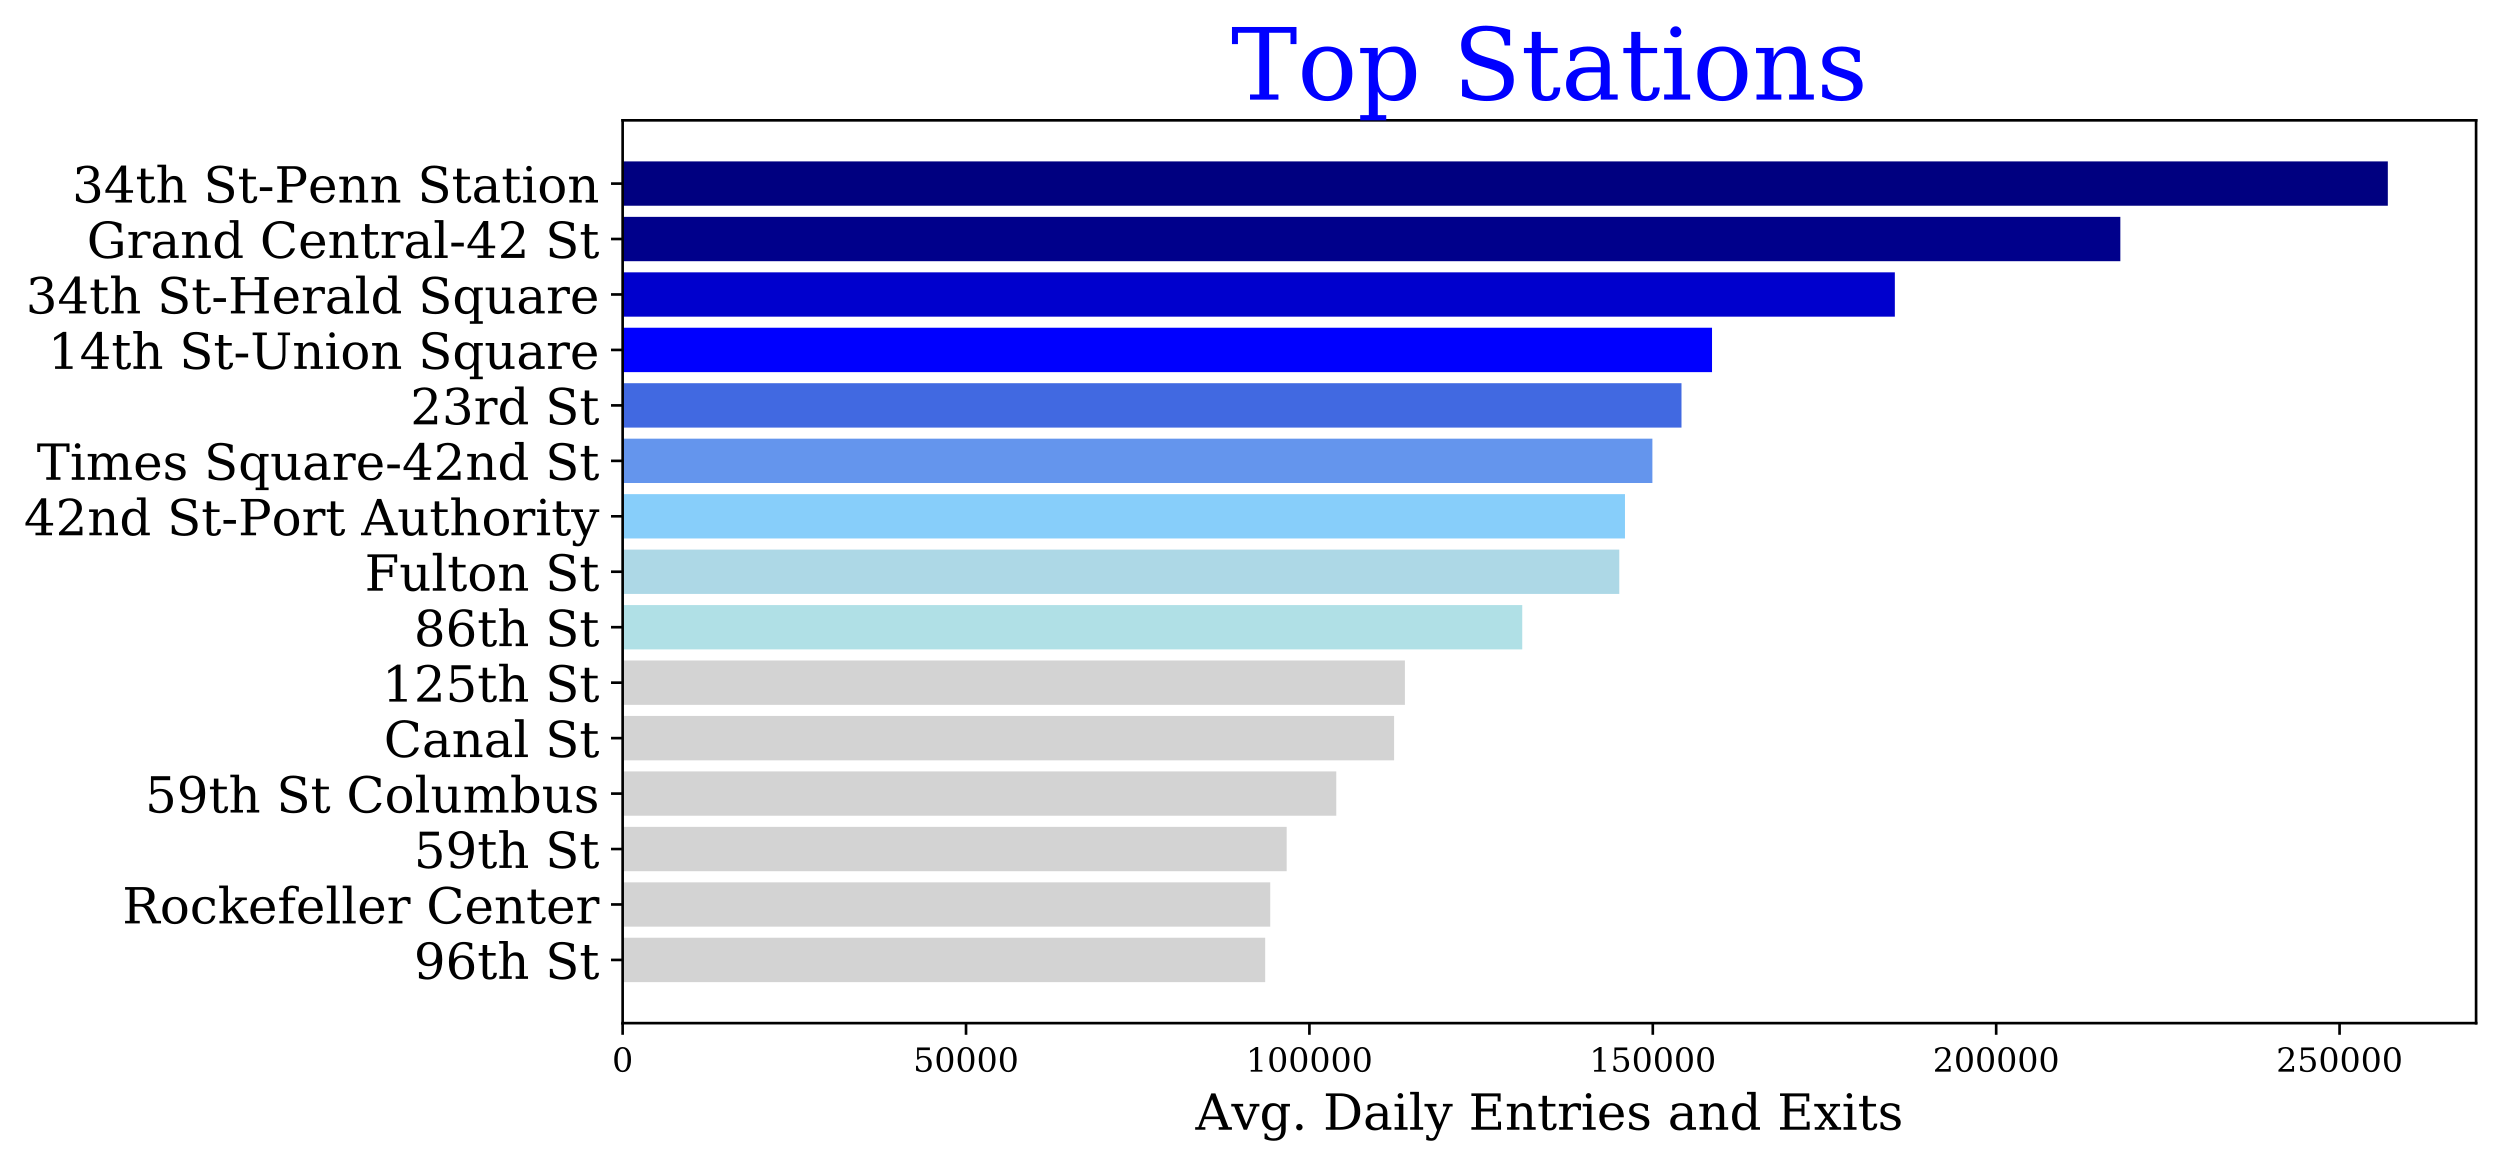 <?xml version="1.0" encoding="utf-8" standalone="no"?>
<!DOCTYPE svg PUBLIC "-//W3C//DTD SVG 1.1//EN"
  "http://www.w3.org/Graphics/SVG/1.1/DTD/svg11.dtd">
<!-- Created with matplotlib (https://matplotlib.org/) -->
<svg height="350.643pt" version="1.1" viewBox="0 0 752.652 350.643" width="752.652pt" xmlns="http://www.w3.org/2000/svg" xmlns:xlink="http://www.w3.org/1999/xlink">
 <defs>
  <style type="text/css">
*{stroke-linecap:butt;stroke-linejoin:round;}
  </style>
 </defs>
 <g id="figure_1">
  <g id="patch_1">
   <path d="M 0 350.643 
L 752.652 350.643 
L 752.652 0 
L 0 0 
z
" style="fill:none;"/>
  </g>
  <g id="axes_1">
   <g id="patch_2">
    <path d="M 187.452 308.034 
L 745.452 308.034 
L 745.452 36.234 
L 187.452 36.234 
z
" style="fill:none;"/>
   </g>
   <g id="patch_3">
    <path clip-path="url(#peba014d6ac)" d="M 187.452 48.589 
L 718.881 48.589 
L 718.881 61.945 
L 187.452 61.945 
z
" style="fill:#000080;"/>
   </g>
   <g id="patch_4">
    <path clip-path="url(#peba014d6ac)" d="M 187.452 65.284 
L 638.352 65.284 
L 638.352 78.641 
L 187.452 78.641 
z
" style="fill:#00008b;"/>
   </g>
   <g id="patch_5">
    <path clip-path="url(#peba014d6ac)" d="M 187.452 81.98 
L 570.463 81.98 
L 570.463 95.336 
L 187.452 95.336 
z
" style="fill:#0000cd;"/>
   </g>
   <g id="patch_6">
    <path clip-path="url(#peba014d6ac)" d="M 187.452 98.675 
L 515.424 98.675 
L 515.424 112.031 
L 187.452 112.031 
z
" style="fill:#0000ff;"/>
   </g>
   <g id="patch_7">
    <path clip-path="url(#peba014d6ac)" d="M 187.452 115.37 
L 506.231 115.37 
L 506.231 128.727 
L 187.452 128.727 
z
" style="fill:#4169e1;"/>
   </g>
   <g id="patch_8">
    <path clip-path="url(#peba014d6ac)" d="M 187.452 132.066 
L 497.471 132.066 
L 497.471 145.422 
L 187.452 145.422 
z
" style="fill:#6495ed;"/>
   </g>
   <g id="patch_9">
    <path clip-path="url(#peba014d6ac)" d="M 187.452 148.761 
L 489.217 148.761 
L 489.217 162.117 
L 187.452 162.117 
z
" style="fill:#87cefa;"/>
   </g>
   <g id="patch_10">
    <path clip-path="url(#peba014d6ac)" d="M 187.452 165.456 
L 487.505 165.456 
L 487.505 178.813 
L 187.452 178.813 
z
" style="fill:#add8e6;"/>
   </g>
   <g id="patch_11">
    <path clip-path="url(#peba014d6ac)" d="M 187.452 182.152 
L 458.288 182.152 
L 458.288 195.508 
L 187.452 195.508 
z
" style="fill:#b0e0e6;"/>
   </g>
   <g id="patch_12">
    <path clip-path="url(#peba014d6ac)" d="M 187.452 198.847 
L 422.963 198.847 
L 422.963 212.203 
L 187.452 212.203 
z
" style="fill:#d3d3d3;"/>
   </g>
   <g id="patch_13">
    <path clip-path="url(#peba014d6ac)" d="M 187.452 215.542 
L 419.707 215.542 
L 419.707 228.899 
L 187.452 228.899 
z
" style="fill:#d3d3d3;"/>
   </g>
   <g id="patch_14">
    <path clip-path="url(#peba014d6ac)" d="M 187.452 232.238 
L 402.298 232.238 
L 402.298 245.594 
L 187.452 245.594 
z
" style="fill:#d3d3d3;"/>
   </g>
   <g id="patch_15">
    <path clip-path="url(#peba014d6ac)" d="M 187.452 248.933 
L 387.368 248.933 
L 387.368 262.289 
L 187.452 262.289 
z
" style="fill:#d3d3d3;"/>
   </g>
   <g id="patch_16">
    <path clip-path="url(#peba014d6ac)" d="M 187.452 265.628 
L 382.416 265.628 
L 382.416 278.984 
L 187.452 278.984 
z
" style="fill:#d3d3d3;"/>
   </g>
   <g id="patch_17">
    <path clip-path="url(#peba014d6ac)" d="M 187.452 282.324 
L 380.9 282.324 
L 380.9 295.68 
L 187.452 295.68 
z
" style="fill:#d3d3d3;"/>
   </g>
   <g id="matplotlib.axis_1">
    <g id="xtick_1">
     <g id="line2d_1">
      <defs>
       <path d="M 0 0 
L 0 3.5 
" id="md064f50f2c" style="stroke:#000000;stroke-width:0.8;"/>
      </defs>
      <g>
       <use style="stroke:#000000;stroke-width:0.8;" x="187.452" xlink:href="#md064f50f2c" y="308.034"/>
      </g>
     </g>
     <g id="text_1">
      <!-- 0 -->
      <defs>
       <path d="M 31.781 3.422 
Q 39.266 3.422 42.969 11.625 
Q 46.688 19.828 46.688 36.375 
Q 46.688 52.984 42.969 61.188 
Q 39.266 69.391 31.781 69.391 
Q 24.312 69.391 20.594 61.188 
Q 16.891 52.984 16.891 36.375 
Q 16.891 19.828 20.594 11.625 
Q 24.312 3.422 31.781 3.422 
z
M 31.781 -1.422 
Q 19.922 -1.422 13.25 8.531 
Q 6.594 18.5 6.594 36.375 
Q 6.594 54.297 13.25 64.25 
Q 19.922 74.219 31.781 74.219 
Q 43.703 74.219 50.344 64.25 
Q 56.984 54.297 56.984 36.375 
Q 56.984 18.5 50.344 8.531 
Q 43.703 -1.422 31.781 -1.422 
z
" id="DejaVuSerif-48"/>
      </defs>
      <g transform="translate(184.271 322.633)scale(0.1 -0.1)">
       <use xlink:href="#DejaVuSerif-48"/>
      </g>
     </g>
    </g>
    <g id="xtick_2">
     <g id="line2d_2">
      <g>
       <use style="stroke:#000000;stroke-width:0.8;" x="290.832" xlink:href="#md064f50f2c" y="308.034"/>
      </g>
     </g>
     <g id="text_2">
      <!-- 50000 -->
      <defs>
       <path d="M 50.297 72.906 
L 50.297 64.891 
L 16.891 64.891 
L 16.891 44 
Q 19.438 45.75 22.828 46.625 
Q 26.219 47.516 30.422 47.516 
Q 42.234 47.516 49.062 40.969 
Q 55.906 34.422 55.906 23.094 
Q 55.906 11.531 49 5.047 
Q 42.094 -1.422 29.594 -1.422 
Q 24.562 -1.422 19.281 -0.188 
Q 14.016 1.031 8.5 3.516 
L 8.5 17.672 
L 14.016 17.672 
Q 14.453 10.75 18.422 7.078 
Q 22.406 3.422 29.594 3.422 
Q 37.312 3.422 41.453 8.5 
Q 45.609 13.578 45.609 23.094 
Q 45.609 32.562 41.484 37.609 
Q 37.359 42.672 29.594 42.672 
Q 25.203 42.672 21.844 41.109 
Q 18.5 39.547 15.922 36.281 
L 11.719 36.281 
L 11.719 72.906 
z
" id="DejaVuSerif-53"/>
      </defs>
      <g transform="translate(274.926 322.633)scale(0.1 -0.1)">
       <use xlink:href="#DejaVuSerif-53"/>
       <use x="63.623" xlink:href="#DejaVuSerif-48"/>
       <use x="127.246" xlink:href="#DejaVuSerif-48"/>
       <use x="190.869" xlink:href="#DejaVuSerif-48"/>
       <use x="254.492" xlink:href="#DejaVuSerif-48"/>
      </g>
     </g>
    </g>
    <g id="xtick_3">
     <g id="line2d_3">
      <g>
       <use style="stroke:#000000;stroke-width:0.8;" x="394.211" xlink:href="#md064f50f2c" y="308.034"/>
      </g>
     </g>
     <g id="text_3">
      <!-- 100000 -->
      <defs>
       <path d="M 14.203 0 
L 14.203 5.172 
L 26.906 5.172 
L 26.906 65.828 
L 12.203 56.297 
L 12.203 62.703 
L 29.984 74.219 
L 36.719 74.219 
L 36.719 5.172 
L 49.422 5.172 
L 49.422 0 
z
" id="DejaVuSerif-49"/>
      </defs>
      <g transform="translate(375.124 322.633)scale(0.1 -0.1)">
       <use xlink:href="#DejaVuSerif-49"/>
       <use x="63.623" xlink:href="#DejaVuSerif-48"/>
       <use x="127.246" xlink:href="#DejaVuSerif-48"/>
       <use x="190.869" xlink:href="#DejaVuSerif-48"/>
       <use x="254.492" xlink:href="#DejaVuSerif-48"/>
       <use x="318.115" xlink:href="#DejaVuSerif-48"/>
      </g>
     </g>
    </g>
    <g id="xtick_4">
     <g id="line2d_4">
      <g>
       <use style="stroke:#000000;stroke-width:0.8;" x="497.591" xlink:href="#md064f50f2c" y="308.034"/>
      </g>
     </g>
     <g id="text_4">
      <!-- 150000 -->
      <g transform="translate(478.503 322.633)scale(0.1 -0.1)">
       <use xlink:href="#DejaVuSerif-49"/>
       <use x="63.623" xlink:href="#DejaVuSerif-53"/>
       <use x="127.246" xlink:href="#DejaVuSerif-48"/>
       <use x="190.869" xlink:href="#DejaVuSerif-48"/>
       <use x="254.492" xlink:href="#DejaVuSerif-48"/>
       <use x="318.115" xlink:href="#DejaVuSerif-48"/>
      </g>
     </g>
    </g>
    <g id="xtick_5">
     <g id="line2d_5">
      <g>
       <use style="stroke:#000000;stroke-width:0.8;" x="600.97" xlink:href="#md064f50f2c" y="308.034"/>
      </g>
     </g>
     <g id="text_5">
      <!-- 200000 -->
      <defs>
       <path d="M 12.797 55.516 
L 7.328 55.516 
L 7.328 68.5 
Q 12.547 71.297 17.844 72.75 
Q 23.141 74.219 28.219 74.219 
Q 39.594 74.219 46.188 68.703 
Q 52.781 63.188 52.781 53.719 
Q 52.781 43.016 37.844 28.125 
Q 36.672 27 36.078 26.422 
L 17.672 8.016 
L 48.094 8.016 
L 48.094 17 
L 53.812 17 
L 53.812 0 
L 6.781 0 
L 6.781 5.328 
L 28.906 27.391 
Q 36.234 34.719 39.359 40.844 
Q 42.484 46.969 42.484 53.719 
Q 42.484 61.078 38.641 65.234 
Q 34.812 69.391 28.078 69.391 
Q 21.094 69.391 17.281 65.922 
Q 13.484 62.453 12.797 55.516 
z
" id="DejaVuSerif-50"/>
      </defs>
      <g transform="translate(581.883 322.633)scale(0.1 -0.1)">
       <use xlink:href="#DejaVuSerif-50"/>
       <use x="63.623" xlink:href="#DejaVuSerif-48"/>
       <use x="127.246" xlink:href="#DejaVuSerif-48"/>
       <use x="190.869" xlink:href="#DejaVuSerif-48"/>
       <use x="254.492" xlink:href="#DejaVuSerif-48"/>
       <use x="318.115" xlink:href="#DejaVuSerif-48"/>
      </g>
     </g>
    </g>
    <g id="xtick_6">
     <g id="line2d_6">
      <g>
       <use style="stroke:#000000;stroke-width:0.8;" x="704.35" xlink:href="#md064f50f2c" y="308.034"/>
      </g>
     </g>
     <g id="text_6">
      <!-- 250000 -->
      <g transform="translate(685.262 322.633)scale(0.1 -0.1)">
       <use xlink:href="#DejaVuSerif-50"/>
       <use x="63.623" xlink:href="#DejaVuSerif-53"/>
       <use x="127.246" xlink:href="#DejaVuSerif-48"/>
       <use x="190.869" xlink:href="#DejaVuSerif-48"/>
       <use x="254.492" xlink:href="#DejaVuSerif-48"/>
       <use x="318.115" xlink:href="#DejaVuSerif-48"/>
      </g>
     </g>
    </g>
    <g id="text_7">
     <!-- Avg. Daily Entries and Exits -->
     <defs>
      <path d="M 20.016 26.422 
L 46.781 26.422 
L 33.406 61.078 
z
M -0.594 0 
L -0.594 5.172 
L 5.812 5.172 
L 31.781 72.906 
L 39.984 72.906 
L 66.016 5.172 
L 73.188 5.172 
L 73.188 0 
L 46.688 0 
L 46.688 5.172 
L 54.781 5.172 
L 48.688 21.188 
L 18.016 21.188 
L 11.922 5.172 
L 19.922 5.172 
L 19.922 0 
z
" id="DejaVuSerif-65"/>
      <path d="M 24.703 0 
L 5.609 46.688 
L -0.297 46.688 
L -0.297 51.906 
L 23.578 51.906 
L 23.578 46.688 
L 15.281 46.688 
L 29.891 10.984 
L 44.484 46.688 
L 36.719 46.688 
L 36.719 51.906 
L 56.203 51.906 
L 56.203 46.688 
L 50.391 46.688 
L 31.297 0 
z
" id="DejaVuSerif-118"/>
      <path d="M 52.484 46.688 
L 52.484 1.125 
Q 52.484 -10.062 46.328 -16.141 
Q 40.188 -22.219 28.812 -22.219 
Q 23.688 -22.219 19 -21.281 
Q 14.312 -20.359 10.016 -18.5 
L 10.016 -7.625 
L 14.703 -7.625 
Q 15.578 -12.703 18.844 -15.047 
Q 22.125 -17.391 28.219 -17.391 
Q 36.141 -17.391 39.812 -12.922 
Q 43.5 -8.453 43.5 1.125 
L 43.5 8.109 
Q 40.875 3.219 36.797 0.891 
Q 32.719 -1.422 26.703 -1.422 
Q 17.141 -1.422 11.062 6.172 
Q 4.984 13.766 4.984 25.984 
Q 4.984 38.188 11.031 45.75 
Q 17.094 53.328 26.703 53.328 
Q 32.719 53.328 36.797 51 
Q 40.875 48.688 43.5 43.797 
L 43.5 51.906 
L 61.078 51.906 
L 61.078 46.688 
z
M 43.5 28.516 
Q 43.5 37.844 39.906 42.766 
Q 36.328 47.703 29.5 47.703 
Q 22.562 47.703 19.016 42.234 
Q 15.484 36.766 15.484 25.984 
Q 15.484 15.234 19.016 9.719 
Q 22.562 4.203 29.5 4.203 
Q 36.328 4.203 39.906 9.109 
Q 43.5 14.016 43.5 23.391 
z
" id="DejaVuSerif-103"/>
      <path d="M 9.422 5.078 
Q 9.422 7.812 11.281 9.719 
Q 13.141 11.625 15.922 11.625 
Q 18.609 11.625 20.5 9.719 
Q 22.406 7.812 22.406 5.078 
Q 22.406 2.391 20.5 0.484 
Q 18.609 -1.422 15.922 -1.422 
Q 13.141 -1.422 11.281 0.453 
Q 9.422 2.344 9.422 5.078 
z
" id="DejaVuSerif-46"/>
      <path id="DejaVuSerif-32"/>
      <path d="M 24.703 5.172 
L 33.797 5.172 
Q 48 5.172 55.594 13.281 
Q 63.188 21.391 63.188 36.531 
Q 63.188 51.656 55.609 59.656 
Q 48.047 67.672 33.797 67.672 
L 24.703 67.672 
z
M 5.516 0 
L 5.516 5.172 
L 14.797 5.172 
L 14.797 67.672 
L 5.516 67.672 
L 5.516 72.906 
L 34.516 72.906 
Q 53.375 72.906 63.891 63.281 
Q 74.422 53.656 74.422 36.531 
Q 74.422 19.344 63.875 9.672 
Q 53.328 0 34.516 0 
z
" id="DejaVuSerif-68"/>
      <path d="M 39.797 16.312 
L 39.797 27.297 
L 28.219 27.297 
Q 21.531 27.297 18.25 24.406 
Q 14.984 21.531 14.984 15.578 
Q 14.984 10.156 18.297 6.984 
Q 21.625 3.812 27.297 3.812 
Q 32.906 3.812 36.344 7.281 
Q 39.797 10.75 39.797 16.312 
z
M 48.781 32.422 
L 48.781 5.172 
L 56.781 5.172 
L 56.781 0 
L 39.797 0 
L 39.797 5.609 
Q 36.812 2 32.906 0.281 
Q 29 -1.422 23.781 -1.422 
Q 15.141 -1.422 10.062 3.172 
Q 4.984 7.766 4.984 15.578 
Q 4.984 23.641 10.797 28.078 
Q 16.609 32.516 27.203 32.516 
L 39.797 32.516 
L 39.797 36.078 
Q 39.797 42 36.203 45.234 
Q 32.625 48.484 26.125 48.484 
Q 20.75 48.484 17.578 46.047 
Q 14.406 43.609 13.625 38.812 
L 8.984 38.812 
L 8.984 49.312 
Q 13.672 51.312 18.094 52.312 
Q 22.516 53.328 26.703 53.328 
Q 37.5 53.328 43.141 47.969 
Q 48.781 42.625 48.781 32.422 
z
" id="DejaVuSerif-97"/>
      <path d="M 9.719 68.016 
Q 9.719 70.266 11.344 71.922 
Q 12.984 73.578 15.281 73.578 
Q 17.531 73.578 19.156 71.922 
Q 20.797 70.266 20.797 68.016 
Q 20.797 65.719 19.188 64.109 
Q 17.578 62.5 15.281 62.5 
Q 12.984 62.5 11.344 64.109 
Q 9.719 65.719 9.719 68.016 
z
M 21.188 5.172 
L 29.688 5.172 
L 29.688 0 
L 3.609 0 
L 3.609 5.172 
L 12.203 5.172 
L 12.203 46.688 
L 3.609 46.688 
L 3.609 51.906 
L 21.188 51.906 
z
" id="DejaVuSerif-105"/>
      <path d="M 20.516 5.172 
L 29 5.172 
L 29 0 
L 2.875 0 
L 2.875 5.172 
L 11.531 5.172 
L 11.531 70.797 
L 2.875 70.797 
L 2.875 75.984 
L 20.516 75.984 
z
" id="DejaVuSerif-108"/>
      <path d="M 21.578 -9.516 
L 25 -0.875 
L 5.609 46.688 
L -0.297 46.688 
L -0.297 51.906 
L 23.578 51.906 
L 23.578 46.688 
L 15.281 46.688 
L 29.891 10.984 
L 44.484 46.688 
L 36.719 46.688 
L 36.719 51.906 
L 56.203 51.906 
L 56.203 46.688 
L 50.391 46.688 
L 26.609 -11.719 
Q 24.172 -17.781 21.188 -20 
Q 18.219 -22.219 12.797 -22.219 
Q 10.5 -22.219 8.078 -21.828 
Q 5.672 -21.438 3.219 -20.703 
L 3.219 -10.797 
L 7.812 -10.797 
Q 8.109 -14.109 9.5 -15.547 
Q 10.891 -17 13.812 -17 
Q 16.5 -17 18.141 -15.5 
Q 19.781 -14.016 21.578 -9.516 
z
" id="DejaVuSerif-121"/>
      <path d="M 5.516 0 
L 5.516 5.172 
L 14.797 5.172 
L 14.797 67.672 
L 5.516 67.672 
L 5.516 72.906 
L 64.203 72.906 
L 64.203 56.688 
L 58.203 56.688 
L 58.203 66.891 
L 24.703 66.891 
L 24.703 42.484 
L 48.578 42.484 
L 48.578 51.609 
L 54.594 51.609 
L 54.594 27.391 
L 48.578 27.391 
L 48.578 36.531 
L 24.703 36.531 
L 24.703 6 
L 58.984 6 
L 58.984 16.219 
L 64.984 16.219 
L 64.984 0 
z
" id="DejaVuSerif-69"/>
      <path d="M 4.109 0 
L 4.109 5.172 
L 12.203 5.172 
L 12.203 46.688 
L 3.609 46.688 
L 3.609 51.906 
L 21.188 51.906 
L 21.188 42.672 
Q 23.688 47.953 27.656 50.641 
Q 31.641 53.328 36.922 53.328 
Q 45.516 53.328 49.562 48.391 
Q 53.609 43.453 53.609 33.016 
L 53.609 5.172 
L 61.625 5.172 
L 61.625 0 
L 36.812 0 
L 36.812 5.172 
L 44.578 5.172 
L 44.578 30.172 
Q 44.578 39.703 42.234 43.234 
Q 39.891 46.781 33.984 46.781 
Q 27.734 46.781 24.453 42.203 
Q 21.188 37.641 21.188 28.906 
L 21.188 5.172 
L 29 5.172 
L 29 0 
z
" id="DejaVuSerif-110"/>
      <path d="M 10.797 46.688 
L 2.875 46.688 
L 2.875 51.906 
L 10.797 51.906 
L 10.797 68.016 
L 19.828 68.016 
L 19.828 51.906 
L 36.719 51.906 
L 36.719 46.688 
L 19.828 46.688 
L 19.828 13.719 
Q 19.828 7.125 21.094 5.266 
Q 22.359 3.422 25.781 3.422 
Q 29.297 3.422 30.906 5.484 
Q 32.516 7.562 32.625 12.203 
L 39.406 12.203 
Q 39.016 5.125 35.547 1.844 
Q 32.078 -1.422 25 -1.422 
Q 17.234 -1.422 14.016 2.016 
Q 10.797 5.469 10.797 13.719 
z
" id="DejaVuSerif-116"/>
      <path d="M 47.797 52 
L 47.797 39.016 
L 42.625 39.016 
Q 42.391 42.875 40.484 44.781 
Q 38.578 46.688 34.906 46.688 
Q 28.266 46.688 24.719 42.094 
Q 21.188 37.5 21.188 28.906 
L 21.188 5.172 
L 31.594 5.172 
L 31.594 0 
L 4.109 0 
L 4.109 5.172 
L 12.203 5.172 
L 12.203 46.781 
L 3.609 46.781 
L 3.609 51.906 
L 21.188 51.906 
L 21.188 42.672 
Q 23.828 48.094 27.969 50.703 
Q 32.125 53.328 38.094 53.328 
Q 40.281 53.328 42.703 52.984 
Q 45.125 52.641 47.797 52 
z
" id="DejaVuSerif-114"/>
      <path d="M 54.203 25 
L 15.484 25 
L 15.484 24.609 
Q 15.484 14.109 19.438 8.766 
Q 23.391 3.422 31.109 3.422 
Q 37.016 3.422 40.797 6.516 
Q 44.578 9.625 46.094 15.719 
L 53.328 15.719 
Q 51.172 7.172 45.375 2.875 
Q 39.594 -1.422 30.172 -1.422 
Q 18.797 -1.422 11.891 6.078 
Q 4.984 13.578 4.984 25.984 
Q 4.984 38.281 11.766 45.797 
Q 18.562 53.328 29.594 53.328 
Q 41.359 53.328 47.656 46.062 
Q 53.953 38.812 54.203 25 
z
M 43.609 30.172 
Q 43.312 39.266 39.766 43.875 
Q 36.234 48.484 29.594 48.484 
Q 23.391 48.484 19.828 43.844 
Q 16.266 39.203 15.484 30.172 
z
" id="DejaVuSerif-101"/>
      <path d="M 5.609 2.875 
L 5.609 14.984 
L 10.797 14.984 
Q 10.984 9.188 14.422 6.297 
Q 17.875 3.422 24.609 3.422 
Q 30.672 3.422 33.844 5.688 
Q 37.016 7.953 37.016 12.312 
Q 37.016 15.719 34.688 17.812 
Q 32.375 19.922 24.906 22.312 
L 18.406 24.516 
Q 11.719 26.656 8.719 29.875 
Q 5.719 33.109 5.719 38.094 
Q 5.719 45.219 10.938 49.266 
Q 16.156 53.328 25.391 53.328 
Q 29.5 53.328 34.031 52.25 
Q 38.578 51.172 43.406 49.125 
L 43.406 37.797 
L 38.234 37.797 
Q 38.031 42.828 34.703 45.656 
Q 31.391 48.484 25.688 48.484 
Q 20.016 48.484 17.109 46.484 
Q 14.203 44.484 14.203 40.484 
Q 14.203 37.203 16.406 35.219 
Q 18.609 33.25 25.203 31.203 
L 32.328 29 
Q 39.703 26.703 42.938 23.266 
Q 46.188 19.828 46.188 14.406 
Q 46.188 7.031 40.547 2.797 
Q 34.906 -1.422 25 -1.422 
Q 19.969 -1.422 15.188 -0.344 
Q 10.406 0.734 5.609 2.875 
z
" id="DejaVuSerif-115"/>
      <path d="M 52.484 5.172 
L 61.078 5.172 
L 61.078 0 
L 43.5 0 
L 43.5 8.109 
Q 40.875 3.219 36.797 0.891 
Q 32.719 -1.422 26.703 -1.422 
Q 17.141 -1.422 11.062 6.172 
Q 4.984 13.766 4.984 25.984 
Q 4.984 38.188 11.031 45.75 
Q 17.094 53.328 26.703 53.328 
Q 32.719 53.328 36.797 51 
Q 40.875 48.688 43.5 43.797 
L 43.5 70.797 
L 35.016 70.797 
L 35.016 75.984 
L 52.484 75.984 
z
M 43.5 23.391 
L 43.5 28.516 
Q 43.5 37.844 39.906 42.766 
Q 36.328 47.703 29.5 47.703 
Q 22.562 47.703 19.016 42.234 
Q 15.484 36.766 15.484 25.984 
Q 15.484 15.234 19.016 9.719 
Q 22.562 4.203 29.5 4.203 
Q 36.328 4.203 39.906 9.109 
Q 43.5 14.016 43.5 23.391 
z
" id="DejaVuSerif-100"/>
      <path d="M 29.109 31.688 
L 39.984 46.688 
L 33.016 46.688 
L 33.016 51.906 
L 52.984 51.906 
L 52.984 46.688 
L 46.094 46.688 
L 32.172 27.484 
L 48.391 5.172 
L 55.172 5.172 
L 55.172 0 
L 31.203 0 
L 31.203 5.172 
L 37.797 5.172 
L 26.516 20.703 
L 15.188 5.172 
L 21.922 5.172 
L 21.922 0 
L 2.203 0 
L 2.203 5.172 
L 9.078 5.172 
L 23.391 24.906 
L 7.625 46.688 
L 1.219 46.688 
L 1.219 51.906 
L 24.422 51.906 
L 24.422 46.688 
L 18.219 46.688 
z
" id="DejaVuSerif-120"/>
     </defs>
     <g transform="translate(359.904 340.11)scale(0.15 -0.15)">
      <use xlink:href="#DejaVuSerif-65"/>
      <use x="72.154" xlink:href="#DejaVuSerif-118"/>
      <use x="128.648" xlink:href="#DejaVuSerif-103"/>
      <use x="192.662" xlink:href="#DejaVuSerif-46"/>
      <use x="224.449" xlink:href="#DejaVuSerif-32"/>
      <use x="256.236" xlink:href="#DejaVuSerif-68"/>
      <use x="336.412" xlink:href="#DejaVuSerif-97"/>
      <use x="396.031" xlink:href="#DejaVuSerif-105"/>
      <use x="428.014" xlink:href="#DejaVuSerif-108"/>
      <use x="459.996" xlink:href="#DejaVuSerif-121"/>
      <use x="516.49" xlink:href="#DejaVuSerif-32"/>
      <use x="548.277" xlink:href="#DejaVuSerif-69"/>
      <use x="621.275" xlink:href="#DejaVuSerif-110"/>
      <use x="685.68" xlink:href="#DejaVuSerif-116"/>
      <use x="725.865" xlink:href="#DejaVuSerif-114"/>
      <use x="773.668" xlink:href="#DejaVuSerif-105"/>
      <use x="805.65" xlink:href="#DejaVuSerif-101"/>
      <use x="864.83" xlink:href="#DejaVuSerif-115"/>
      <use x="916.148" xlink:href="#DejaVuSerif-32"/>
      <use x="947.936" xlink:href="#DejaVuSerif-97"/>
      <use x="1007.555" xlink:href="#DejaVuSerif-110"/>
      <use x="1071.959" xlink:href="#DejaVuSerif-100"/>
      <use x="1135.973" xlink:href="#DejaVuSerif-32"/>
      <use x="1167.76" xlink:href="#DejaVuSerif-69"/>
      <use x="1240.758" xlink:href="#DejaVuSerif-120"/>
      <use x="1297.154" xlink:href="#DejaVuSerif-105"/>
      <use x="1329.137" xlink:href="#DejaVuSerif-116"/>
      <use x="1369.322" xlink:href="#DejaVuSerif-115"/>
     </g>
    </g>
   </g>
   <g id="matplotlib.axis_2">
    <g id="ytick_1">
     <g id="line2d_7">
      <defs>
       <path d="M 0 0 
L -3.5 0 
" id="m39f23a46a0" style="stroke:#000000;stroke-width:0.8;"/>
      </defs>
      <g>
       <use style="stroke:#000000;stroke-width:0.8;" x="187.452" xlink:href="#m39f23a46a0" y="55.267"/>
      </g>
     </g>
     <g id="text_8">
      <!-- 34th St-Penn Station -->
      <defs>
       <path d="M 9.719 69.828 
Q 15.438 71.969 20.672 73.094 
Q 25.922 74.219 30.516 74.219 
Q 41.219 74.219 47.219 69.594 
Q 53.219 64.984 53.219 56.781 
Q 53.219 50.203 49.062 45.781 
Q 44.922 41.359 37.312 39.797 
Q 46.297 38.531 51.25 33.281 
Q 56.203 28.031 56.203 19.672 
Q 56.203 9.469 49.344 4.016 
Q 42.484 -1.422 29.594 -1.422 
Q 23.875 -1.422 18.422 -0.188 
Q 12.984 1.031 7.625 3.516 
L 7.625 17.672 
L 13.094 17.672 
Q 13.578 10.641 17.828 7.031 
Q 22.078 3.422 29.781 3.422 
Q 37.25 3.422 41.578 7.734 
Q 45.906 12.062 45.906 19.578 
Q 45.906 28.172 41.453 32.594 
Q 37.016 37.016 28.422 37.016 
L 23.781 37.016 
L 23.781 42 
L 26.219 42 
Q 34.766 42 39.031 45.531 
Q 43.312 49.078 43.312 56.203 
Q 43.312 62.594 39.797 65.984 
Q 36.281 69.391 29.688 69.391 
Q 23.094 69.391 19.453 66.266 
Q 15.828 63.141 15.188 56.984 
L 9.719 56.984 
z
" id="DejaVuSerif-51"/>
       <path d="M 34.906 24.703 
L 34.906 63.484 
L 10.016 24.703 
z
M 56.391 0 
L 23.188 0 
L 23.188 5.172 
L 34.906 5.172 
L 34.906 19.484 
L 3.078 19.484 
L 3.078 24.812 
L 35.016 74.219 
L 44.672 74.219 
L 44.672 24.703 
L 58.594 24.703 
L 58.594 19.484 
L 44.672 19.484 
L 44.672 5.172 
L 56.391 5.172 
z
" id="DejaVuSerif-52"/>
       <path d="M 4.109 0 
L 4.109 5.172 
L 12.203 5.172 
L 12.203 70.797 
L 3.609 70.797 
L 3.609 75.984 
L 21.188 75.984 
L 21.188 42.672 
Q 23.688 47.953 27.656 50.641 
Q 31.641 53.328 36.922 53.328 
Q 45.516 53.328 49.562 48.391 
Q 53.609 43.453 53.609 33.016 
L 53.609 5.172 
L 61.625 5.172 
L 61.625 0 
L 36.812 0 
L 36.812 5.172 
L 44.578 5.172 
L 44.578 30.172 
Q 44.578 39.703 42.25 43.188 
Q 39.938 46.688 33.984 46.688 
Q 27.734 46.688 24.453 42.141 
Q 21.188 37.594 21.188 28.906 
L 21.188 5.172 
L 29 5.172 
L 29 0 
z
" id="DejaVuSerif-104"/>
       <path d="M 9.281 3.516 
L 9.281 20.125 
L 14.891 20.062 
Q 15.141 11.766 19.703 7.781 
Q 24.266 3.812 33.594 3.812 
Q 42.281 3.812 46.844 7.25 
Q 51.422 10.688 51.422 17.281 
Q 51.422 22.562 48.656 25.391 
Q 45.906 28.219 37.016 30.906 
L 27.391 33.797 
Q 16.938 36.969 12.672 41.703 
Q 8.406 46.438 8.406 54.688 
Q 8.406 63.969 14.984 69.094 
Q 21.578 74.219 33.5 74.219 
Q 38.578 74.219 44.625 73.109 
Q 50.688 72.016 57.516 69.922 
L 57.516 54.391 
L 52 54.391 
Q 51.172 62.109 46.844 65.547 
Q 42.531 69 33.688 69 
Q 25.984 69 21.953 65.844 
Q 17.922 62.703 17.922 56.688 
Q 17.922 51.469 20.938 48.484 
Q 23.969 45.516 33.797 42.578 
L 42.828 39.891 
Q 52.734 36.922 56.953 32.297 
Q 61.188 27.688 61.188 19.922 
Q 61.188 9.328 54.391 3.953 
Q 47.609 -1.422 34.188 -1.422 
Q 28.172 -1.422 21.938 -0.188 
Q 15.719 1.031 9.281 3.516 
z
" id="DejaVuSerif-83"/>
       <path d="M 4.391 30.609 
L 29.391 30.609 
L 29.391 23 
L 4.391 23 
z
" id="DejaVuSerif-45"/>
       <path d="M 24.703 37.109 
L 37.594 37.109 
Q 44.875 37.109 48.672 41.031 
Q 52.484 44.969 52.484 52.391 
Q 52.484 59.859 48.672 63.766 
Q 44.875 67.672 37.594 67.672 
L 24.703 67.672 
z
M 5.516 0 
L 5.516 5.172 
L 14.797 5.172 
L 14.797 67.672 
L 5.516 67.672 
L 5.516 72.906 
L 39.984 72.906 
Q 50.922 72.906 57.312 67.359 
Q 63.719 61.812 63.719 52.391 
Q 63.719 43.016 57.312 37.453 
Q 50.922 31.891 39.984 31.891 
L 24.703 31.891 
L 24.703 5.172 
L 35.984 5.172 
L 35.984 0 
z
" id="DejaVuSerif-80"/>
       <path d="M 30.078 3.422 
Q 37.312 3.422 40.984 9.125 
Q 44.672 14.844 44.672 25.984 
Q 44.672 37.109 40.984 42.797 
Q 37.312 48.484 30.078 48.484 
Q 22.859 48.484 19.172 42.797 
Q 15.484 37.109 15.484 25.984 
Q 15.484 14.844 19.188 9.125 
Q 22.906 3.422 30.078 3.422 
z
M 30.078 -1.422 
Q 18.75 -1.422 11.859 6.078 
Q 4.984 13.578 4.984 25.984 
Q 4.984 38.375 11.844 45.844 
Q 18.703 53.328 30.078 53.328 
Q 41.453 53.328 48.312 45.844 
Q 55.172 38.375 55.172 25.984 
Q 55.172 13.578 48.312 6.078 
Q 41.453 -1.422 30.078 -1.422 
z
" id="DejaVuSerif-111"/>
      </defs>
      <g transform="translate(21.722 60.966)scale(0.15 -0.15)">
       <use xlink:href="#DejaVuSerif-51"/>
       <use x="63.623" xlink:href="#DejaVuSerif-52"/>
       <use x="127.246" xlink:href="#DejaVuSerif-116"/>
       <use x="167.432" xlink:href="#DejaVuSerif-104"/>
       <use x="231.836" xlink:href="#DejaVuSerif-32"/>
       <use x="263.623" xlink:href="#DejaVuSerif-83"/>
       <use x="332.129" xlink:href="#DejaVuSerif-116"/>
       <use x="372.314" xlink:href="#DejaVuSerif-45"/>
       <use x="406.104" xlink:href="#DejaVuSerif-80"/>
       <use x="473.326" xlink:href="#DejaVuSerif-101"/>
       <use x="532.506" xlink:href="#DejaVuSerif-110"/>
       <use x="596.91" xlink:href="#DejaVuSerif-110"/>
       <use x="661.314" xlink:href="#DejaVuSerif-32"/>
       <use x="693.102" xlink:href="#DejaVuSerif-83"/>
       <use x="761.607" xlink:href="#DejaVuSerif-116"/>
       <use x="801.793" xlink:href="#DejaVuSerif-97"/>
       <use x="861.412" xlink:href="#DejaVuSerif-116"/>
       <use x="901.598" xlink:href="#DejaVuSerif-105"/>
       <use x="933.58" xlink:href="#DejaVuSerif-111"/>
       <use x="993.785" xlink:href="#DejaVuSerif-110"/>
      </g>
     </g>
    </g>
    <g id="ytick_2">
     <g id="line2d_8">
      <g>
       <use style="stroke:#000000;stroke-width:0.8;" x="187.452" xlink:href="#m39f23a46a0" y="71.962"/>
      </g>
     </g>
     <g id="text_9">
      <!-- Grand Central-42 St -->
      <defs>
       <path d="M 64.016 51.125 
Q 62.312 60.25 56.891 64.625 
Q 51.469 69 41.797 69 
Q 29.203 69 23 60.891 
Q 16.797 52.781 16.797 36.375 
Q 16.797 20.312 23.188 12.062 
Q 29.594 3.812 42 3.812 
Q 47.516 3.812 52.531 5.172 
Q 57.562 6.547 62.109 9.281 
L 62.109 28.078 
L 48.391 28.078 
L 48.391 33.297 
L 72.016 33.297 
L 72.016 6.109 
Q 65.531 2.344 58.031 0.453 
Q 50.531 -1.422 42 -1.422 
Q 25.484 -1.422 15.547 8.906 
Q 5.609 19.234 5.609 36.375 
Q 5.609 53.656 15.562 63.938 
Q 25.531 74.219 42.391 74.219 
Q 48.641 74.219 55.297 72.781 
Q 61.969 71.344 69.484 68.406 
L 69.484 51.125 
z
" id="DejaVuSerif-71"/>
       <path d="M 70.516 19.281 
Q 67.281 9.078 59.688 3.828 
Q 52.094 -1.422 40.484 -1.422 
Q 33.344 -1.422 27.234 1.016 
Q 21.141 3.469 16.406 8.203 
Q 10.938 13.672 8.266 20.625 
Q 5.609 27.594 5.609 36.375 
Q 5.609 53.375 15.422 63.797 
Q 25.25 74.219 41.312 74.219 
Q 47.266 74.219 54 72.656 
Q 60.75 71.094 68.5 67.922 
L 68.5 51.125 
L 62.984 51.125 
Q 61.188 60.297 55.734 64.641 
Q 50.297 69 40.484 69 
Q 28.812 69 22.797 60.719 
Q 16.797 52.438 16.797 36.375 
Q 16.797 20.359 22.797 12.078 
Q 28.812 3.812 40.484 3.812 
Q 48.641 3.812 53.906 7.688 
Q 59.188 11.578 61.531 19.281 
z
" id="DejaVuSerif-67"/>
      </defs>
      <g transform="translate(26.142 77.661)scale(0.15 -0.15)">
       <use xlink:href="#DejaVuSerif-71"/>
       <use x="79.883" xlink:href="#DejaVuSerif-114"/>
       <use x="127.686" xlink:href="#DejaVuSerif-97"/>
       <use x="187.305" xlink:href="#DejaVuSerif-110"/>
       <use x="251.709" xlink:href="#DejaVuSerif-100"/>
       <use x="315.723" xlink:href="#DejaVuSerif-32"/>
       <use x="347.51" xlink:href="#DejaVuSerif-67"/>
       <use x="424.023" xlink:href="#DejaVuSerif-101"/>
       <use x="483.203" xlink:href="#DejaVuSerif-110"/>
       <use x="547.607" xlink:href="#DejaVuSerif-116"/>
       <use x="587.793" xlink:href="#DejaVuSerif-114"/>
       <use x="635.596" xlink:href="#DejaVuSerif-97"/>
       <use x="695.215" xlink:href="#DejaVuSerif-108"/>
       <use x="727.197" xlink:href="#DejaVuSerif-45"/>
       <use x="760.986" xlink:href="#DejaVuSerif-52"/>
       <use x="824.609" xlink:href="#DejaVuSerif-50"/>
       <use x="888.232" xlink:href="#DejaVuSerif-32"/>
       <use x="920.02" xlink:href="#DejaVuSerif-83"/>
       <use x="988.525" xlink:href="#DejaVuSerif-116"/>
      </g>
     </g>
    </g>
    <g id="ytick_3">
     <g id="line2d_9">
      <g>
       <use style="stroke:#000000;stroke-width:0.8;" x="187.452" xlink:href="#m39f23a46a0" y="88.658"/>
      </g>
     </g>
     <g id="text_10">
      <!-- 34th St-Herald Square -->
      <defs>
       <path d="M 5.516 0 
L 5.516 5.172 
L 14.797 5.172 
L 14.797 67.672 
L 5.516 67.672 
L 5.516 72.906 
L 33.984 72.906 
L 33.984 67.672 
L 24.703 67.672 
L 24.703 42.484 
L 62.5 42.484 
L 62.5 67.672 
L 53.219 67.672 
L 53.219 72.906 
L 81.688 72.906 
L 81.688 67.672 
L 72.406 67.672 
L 72.406 5.172 
L 81.688 5.172 
L 81.688 0 
L 53.219 0 
L 53.219 5.172 
L 62.5 5.172 
L 62.5 36.531 
L 24.703 36.531 
L 24.703 5.172 
L 33.984 5.172 
L 33.984 0 
z
" id="DejaVuSerif-72"/>
       <path d="M 52.484 46.688 
L 52.484 -15.578 
L 61.078 -15.578 
L 61.078 -20.797 
L 35.016 -20.797 
L 35.016 -15.578 
L 43.5 -15.578 
L 43.5 8.109 
Q 40.875 3.219 36.797 0.891 
Q 32.719 -1.422 26.703 -1.422 
Q 17.141 -1.422 11.062 6.172 
Q 4.984 13.766 4.984 25.984 
Q 4.984 38.188 11.031 45.75 
Q 17.094 53.328 26.703 53.328 
Q 32.719 53.328 36.797 51 
Q 40.875 48.688 43.5 43.797 
L 43.5 51.906 
L 61.078 51.906 
L 61.078 46.688 
z
M 43.5 28.516 
Q 43.5 37.844 39.906 42.766 
Q 36.328 47.703 29.5 47.703 
Q 22.562 47.703 19.016 42.234 
Q 15.484 36.766 15.484 25.984 
Q 15.484 15.234 19.016 9.719 
Q 22.562 4.203 29.5 4.203 
Q 36.328 4.203 39.906 9.109 
Q 43.5 14.016 43.5 23.391 
z
" id="DejaVuSerif-113"/>
       <path d="M 35.406 51.906 
L 52.203 51.906 
L 52.203 5.172 
L 60.688 5.172 
L 60.688 0 
L 43.219 0 
L 43.219 9.188 
Q 40.719 4 36.766 1.281 
Q 32.812 -1.422 27.594 -1.422 
Q 18.953 -1.422 14.875 3.484 
Q 10.797 8.406 10.797 18.891 
L 10.797 46.688 
L 2.688 46.688 
L 2.688 51.906 
L 19.828 51.906 
L 19.828 21.688 
Q 19.828 12.203 22.141 8.688 
Q 24.469 5.172 30.422 5.172 
Q 36.672 5.172 39.938 9.766 
Q 43.219 14.359 43.219 23.094 
L 43.219 46.688 
L 35.406 46.688 
z
" id="DejaVuSerif-117"/>
      </defs>
      <g transform="translate(7.767 94.357)scale(0.15 -0.15)">
       <use xlink:href="#DejaVuSerif-51"/>
       <use x="63.623" xlink:href="#DejaVuSerif-52"/>
       <use x="127.246" xlink:href="#DejaVuSerif-116"/>
       <use x="167.432" xlink:href="#DejaVuSerif-104"/>
       <use x="231.836" xlink:href="#DejaVuSerif-32"/>
       <use x="263.623" xlink:href="#DejaVuSerif-83"/>
       <use x="332.129" xlink:href="#DejaVuSerif-116"/>
       <use x="372.314" xlink:href="#DejaVuSerif-45"/>
       <use x="406.104" xlink:href="#DejaVuSerif-72"/>
       <use x="493.311" xlink:href="#DejaVuSerif-101"/>
       <use x="552.49" xlink:href="#DejaVuSerif-114"/>
       <use x="600.293" xlink:href="#DejaVuSerif-97"/>
       <use x="659.912" xlink:href="#DejaVuSerif-108"/>
       <use x="691.895" xlink:href="#DejaVuSerif-100"/>
       <use x="755.908" xlink:href="#DejaVuSerif-32"/>
       <use x="787.695" xlink:href="#DejaVuSerif-83"/>
       <use x="856.201" xlink:href="#DejaVuSerif-113"/>
       <use x="920.215" xlink:href="#DejaVuSerif-117"/>
       <use x="984.619" xlink:href="#DejaVuSerif-97"/>
       <use x="1044.238" xlink:href="#DejaVuSerif-114"/>
       <use x="1092.041" xlink:href="#DejaVuSerif-101"/>
      </g>
     </g>
    </g>
    <g id="ytick_4">
     <g id="line2d_10">
      <g>
       <use style="stroke:#000000;stroke-width:0.8;" x="187.452" xlink:href="#m39f23a46a0" y="105.353"/>
      </g>
     </g>
     <g id="text_11">
      <!-- 14th St-Union Square -->
      <defs>
       <path d="M 14.016 67.672 
L 4.688 67.672 
L 4.688 72.906 
L 33.203 72.906 
L 33.203 67.672 
L 23.875 67.672 
L 23.875 29.984 
Q 23.875 16.016 28.438 10.5 
Q 33.016 4.984 44.188 4.984 
Q 55.375 4.984 59.938 10.5 
Q 64.5 16.016 64.5 29.984 
L 64.5 67.672 
L 55.172 67.672 
L 55.172 72.906 
L 79.781 72.906 
L 79.781 67.672 
L 70.516 67.672 
L 70.516 29 
Q 70.516 12.359 64.109 5.469 
Q 57.719 -1.422 42.391 -1.422 
Q 27.047 -1.422 20.531 5.516 
Q 14.016 12.453 14.016 29 
z
" id="DejaVuSerif-85"/>
      </defs>
      <g transform="translate(14.447 111.052)scale(0.15 -0.15)">
       <use xlink:href="#DejaVuSerif-49"/>
       <use x="63.623" xlink:href="#DejaVuSerif-52"/>
       <use x="127.246" xlink:href="#DejaVuSerif-116"/>
       <use x="167.432" xlink:href="#DejaVuSerif-104"/>
       <use x="231.836" xlink:href="#DejaVuSerif-32"/>
       <use x="263.623" xlink:href="#DejaVuSerif-83"/>
       <use x="332.129" xlink:href="#DejaVuSerif-116"/>
       <use x="372.314" xlink:href="#DejaVuSerif-45"/>
       <use x="406.104" xlink:href="#DejaVuSerif-85"/>
       <use x="490.381" xlink:href="#DejaVuSerif-110"/>
       <use x="554.785" xlink:href="#DejaVuSerif-105"/>
       <use x="586.768" xlink:href="#DejaVuSerif-111"/>
       <use x="646.973" xlink:href="#DejaVuSerif-110"/>
       <use x="711.377" xlink:href="#DejaVuSerif-32"/>
       <use x="743.164" xlink:href="#DejaVuSerif-83"/>
       <use x="811.67" xlink:href="#DejaVuSerif-113"/>
       <use x="875.684" xlink:href="#DejaVuSerif-117"/>
       <use x="940.088" xlink:href="#DejaVuSerif-97"/>
       <use x="999.707" xlink:href="#DejaVuSerif-114"/>
       <use x="1047.51" xlink:href="#DejaVuSerif-101"/>
      </g>
     </g>
    </g>
    <g id="ytick_5">
     <g id="line2d_11">
      <g>
       <use style="stroke:#000000;stroke-width:0.8;" x="187.452" xlink:href="#m39f23a46a0" y="122.048"/>
      </g>
     </g>
     <g id="text_12">
      <!-- 23rd St -->
      <g transform="translate(123.523 127.747)scale(0.15 -0.15)">
       <use xlink:href="#DejaVuSerif-50"/>
       <use x="63.623" xlink:href="#DejaVuSerif-51"/>
       <use x="127.246" xlink:href="#DejaVuSerif-114"/>
       <use x="175.049" xlink:href="#DejaVuSerif-100"/>
       <use x="239.062" xlink:href="#DejaVuSerif-32"/>
       <use x="270.85" xlink:href="#DejaVuSerif-83"/>
       <use x="339.355" xlink:href="#DejaVuSerif-116"/>
      </g>
     </g>
    </g>
    <g id="ytick_6">
     <g id="line2d_12">
      <g>
       <use style="stroke:#000000;stroke-width:0.8;" x="187.452" xlink:href="#m39f23a46a0" y="138.744"/>
      </g>
     </g>
     <g id="text_13">
      <!-- Times Square-42nd St -->
      <defs>
       <path d="M 19.094 0 
L 19.094 5.172 
L 28.422 5.172 
L 28.422 67.094 
L 6.984 67.094 
L 6.984 55.719 
L 0.984 55.719 
L 0.984 72.906 
L 65.719 72.906 
L 65.719 55.719 
L 59.719 55.719 
L 59.719 67.094 
L 38.281 67.094 
L 38.281 5.172 
L 47.609 5.172 
L 47.609 0 
z
" id="DejaVuSerif-84"/>
       <path d="M 51.812 41.797 
Q 54.391 47.516 58.422 50.422 
Q 62.453 53.328 67.828 53.328 
Q 75.984 53.328 79.984 48.266 
Q 83.984 43.219 83.984 33.016 
L 83.984 5.172 
L 92.094 5.172 
L 92.094 0 
L 67.188 0 
L 67.188 5.172 
L 75 5.172 
L 75 31.984 
Q 75 39.938 72.656 43.312 
Q 70.312 46.688 64.891 46.688 
Q 58.891 46.688 55.734 42.141 
Q 52.594 37.594 52.594 28.906 
L 52.594 5.172 
L 60.406 5.172 
L 60.406 0 
L 35.797 0 
L 35.797 5.172 
L 43.609 5.172 
L 43.609 32.328 
Q 43.609 40.094 41.266 43.391 
Q 38.922 46.688 33.5 46.688 
Q 27.484 46.688 24.328 42.141 
Q 21.188 37.594 21.188 28.906 
L 21.188 5.172 
L 29 5.172 
L 29 0 
L 4.109 0 
L 4.109 5.172 
L 12.203 5.172 
L 12.203 46.781 
L 3.609 46.781 
L 3.609 51.906 
L 21.188 51.906 
L 21.188 42.672 
Q 23.688 47.859 27.531 50.594 
Q 31.391 53.328 36.281 53.328 
Q 42.328 53.328 46.375 50.312 
Q 50.438 47.312 51.812 41.797 
z
" id="DejaVuSerif-109"/>
      </defs>
      <g transform="translate(11.062 144.443)scale(0.15 -0.15)">
       <use xlink:href="#DejaVuSerif-84"/>
       <use x="66.699" xlink:href="#DejaVuSerif-105"/>
       <use x="98.682" xlink:href="#DejaVuSerif-109"/>
       <use x="193.506" xlink:href="#DejaVuSerif-101"/>
       <use x="252.686" xlink:href="#DejaVuSerif-115"/>
       <use x="304.004" xlink:href="#DejaVuSerif-32"/>
       <use x="335.791" xlink:href="#DejaVuSerif-83"/>
       <use x="404.297" xlink:href="#DejaVuSerif-113"/>
       <use x="468.311" xlink:href="#DejaVuSerif-117"/>
       <use x="532.715" xlink:href="#DejaVuSerif-97"/>
       <use x="592.334" xlink:href="#DejaVuSerif-114"/>
       <use x="640.137" xlink:href="#DejaVuSerif-101"/>
       <use x="699.316" xlink:href="#DejaVuSerif-45"/>
       <use x="733.105" xlink:href="#DejaVuSerif-52"/>
       <use x="796.729" xlink:href="#DejaVuSerif-50"/>
       <use x="860.352" xlink:href="#DejaVuSerif-110"/>
       <use x="924.756" xlink:href="#DejaVuSerif-100"/>
       <use x="988.77" xlink:href="#DejaVuSerif-32"/>
       <use x="1020.557" xlink:href="#DejaVuSerif-83"/>
       <use x="1089.062" xlink:href="#DejaVuSerif-116"/>
      </g>
     </g>
    </g>
    <g id="ytick_7">
     <g id="line2d_13">
      <g>
       <use style="stroke:#000000;stroke-width:0.8;" x="187.452" xlink:href="#m39f23a46a0" y="155.439"/>
      </g>
     </g>
     <g id="text_14">
      <!-- 42nd St-Port Authority -->
      <g transform="translate(7.2 161.138)scale(0.15 -0.15)">
       <use xlink:href="#DejaVuSerif-52"/>
       <use x="63.623" xlink:href="#DejaVuSerif-50"/>
       <use x="127.246" xlink:href="#DejaVuSerif-110"/>
       <use x="191.65" xlink:href="#DejaVuSerif-100"/>
       <use x="255.664" xlink:href="#DejaVuSerif-32"/>
       <use x="287.451" xlink:href="#DejaVuSerif-83"/>
       <use x="355.957" xlink:href="#DejaVuSerif-116"/>
       <use x="396.143" xlink:href="#DejaVuSerif-45"/>
       <use x="429.932" xlink:href="#DejaVuSerif-80"/>
       <use x="497.154" xlink:href="#DejaVuSerif-111"/>
       <use x="557.359" xlink:href="#DejaVuSerif-114"/>
       <use x="605.162" xlink:href="#DejaVuSerif-116"/>
       <use x="645.348" xlink:href="#DejaVuSerif-32"/>
       <use x="677.135" xlink:href="#DejaVuSerif-65"/>
       <use x="749.352" xlink:href="#DejaVuSerif-117"/>
       <use x="813.756" xlink:href="#DejaVuSerif-116"/>
       <use x="853.941" xlink:href="#DejaVuSerif-104"/>
       <use x="918.346" xlink:href="#DejaVuSerif-111"/>
       <use x="978.551" xlink:href="#DejaVuSerif-114"/>
       <use x="1026.354" xlink:href="#DejaVuSerif-105"/>
       <use x="1058.336" xlink:href="#DejaVuSerif-116"/>
       <use x="1098.521" xlink:href="#DejaVuSerif-121"/>
      </g>
     </g>
    </g>
    <g id="ytick_8">
     <g id="line2d_14">
      <g>
       <use style="stroke:#000000;stroke-width:0.8;" x="187.452" xlink:href="#m39f23a46a0" y="172.134"/>
      </g>
     </g>
     <g id="text_15">
      <!-- Fulton St -->
      <defs>
       <path d="M 5.516 0 
L 5.516 5.172 
L 14.797 5.172 
L 14.797 67.672 
L 5.516 67.672 
L 5.516 72.906 
L 65.188 72.906 
L 65.188 56.688 
L 59.188 56.688 
L 59.188 66.891 
L 24.703 66.891 
L 24.703 42.484 
L 49.609 42.484 
L 49.609 51.609 
L 55.609 51.609 
L 55.609 27.391 
L 49.609 27.391 
L 49.609 36.531 
L 24.703 36.531 
L 24.703 5.172 
L 36.375 5.172 
L 36.375 0 
z
" id="DejaVuSerif-70"/>
      </defs>
      <g transform="translate(109.795 177.833)scale(0.15 -0.15)">
       <use xlink:href="#DejaVuSerif-70"/>
       <use x="69.385" xlink:href="#DejaVuSerif-117"/>
       <use x="133.789" xlink:href="#DejaVuSerif-108"/>
       <use x="165.771" xlink:href="#DejaVuSerif-116"/>
       <use x="205.957" xlink:href="#DejaVuSerif-111"/>
       <use x="266.162" xlink:href="#DejaVuSerif-110"/>
       <use x="330.566" xlink:href="#DejaVuSerif-32"/>
       <use x="362.354" xlink:href="#DejaVuSerif-83"/>
       <use x="430.859" xlink:href="#DejaVuSerif-116"/>
      </g>
     </g>
    </g>
    <g id="ytick_9">
     <g id="line2d_15">
      <g>
       <use style="stroke:#000000;stroke-width:0.8;" x="187.452" xlink:href="#m39f23a46a0" y="188.83"/>
      </g>
     </g>
     <g id="text_16">
      <!-- 86th St -->
      <defs>
       <path d="M 46.578 19.922 
Q 46.578 27.734 42.688 32.047 
Q 38.812 36.375 31.781 36.375 
Q 24.75 36.375 20.875 32.047 
Q 17 27.734 17 19.922 
Q 17 12.062 20.875 7.734 
Q 24.75 3.422 31.781 3.422 
Q 38.812 3.422 42.688 7.734 
Q 46.578 12.062 46.578 19.922 
z
M 44.578 55.328 
Q 44.578 61.969 41.203 65.672 
Q 37.844 69.391 31.781 69.391 
Q 25.781 69.391 22.391 65.672 
Q 19 61.969 19 55.328 
Q 19 48.641 22.391 44.922 
Q 25.781 41.219 31.781 41.219 
Q 37.844 41.219 41.203 44.922 
Q 44.578 48.641 44.578 55.328 
z
M 39.312 38.812 
Q 47.609 37.703 52.25 32.688 
Q 56.891 27.688 56.891 19.922 
Q 56.891 9.672 50.391 4.125 
Q 43.891 -1.422 31.781 -1.422 
Q 19.734 -1.422 13.203 4.125 
Q 6.688 9.672 6.688 19.922 
Q 6.688 27.688 11.328 32.688 
Q 15.969 37.703 24.312 38.812 
Q 16.938 40.141 13 44.406 
Q 9.078 48.688 9.078 55.328 
Q 9.078 64.109 15.125 69.156 
Q 21.188 74.219 31.781 74.219 
Q 42.391 74.219 48.438 69.156 
Q 54.5 64.109 54.5 55.328 
Q 54.5 48.688 50.562 44.406 
Q 46.625 40.141 39.312 38.812 
z
" id="DejaVuSerif-56"/>
       <path d="M 32.719 3.422 
Q 39.594 3.422 43.297 8.469 
Q 47.016 13.531 47.016 23 
Q 47.016 32.469 43.297 37.516 
Q 39.594 42.578 32.719 42.578 
Q 25.734 42.578 22.062 37.688 
Q 18.406 32.812 18.406 23.578 
Q 18.406 13.875 22.109 8.641 
Q 25.828 3.422 32.719 3.422 
z
M 16.797 40.141 
Q 20.125 43.797 24.312 45.594 
Q 28.516 47.406 33.797 47.406 
Q 44.672 47.406 51 40.859 
Q 57.328 34.328 57.328 23 
Q 57.328 11.922 50.516 5.25 
Q 43.703 -1.422 32.328 -1.422 
Q 19.969 -1.422 13.328 7.781 
Q 6.688 17 6.688 34.078 
Q 6.688 53.219 14.547 63.719 
Q 22.406 74.219 36.719 74.219 
Q 40.578 74.219 44.828 73.484 
Q 49.078 72.75 53.516 71.297 
L 53.516 59.281 
L 48 59.281 
Q 47.406 64.203 44.234 66.797 
Q 41.062 69.391 35.688 69.391 
Q 26.219 69.391 21.578 62.203 
Q 16.938 55.031 16.797 40.141 
z
" id="DejaVuSerif-54"/>
      </defs>
      <g transform="translate(124.605 194.529)scale(0.15 -0.15)">
       <use xlink:href="#DejaVuSerif-56"/>
       <use x="63.623" xlink:href="#DejaVuSerif-54"/>
       <use x="127.246" xlink:href="#DejaVuSerif-116"/>
       <use x="167.432" xlink:href="#DejaVuSerif-104"/>
       <use x="231.836" xlink:href="#DejaVuSerif-32"/>
       <use x="263.623" xlink:href="#DejaVuSerif-83"/>
       <use x="332.129" xlink:href="#DejaVuSerif-116"/>
      </g>
     </g>
    </g>
    <g id="ytick_10">
     <g id="line2d_16">
      <g>
       <use style="stroke:#000000;stroke-width:0.8;" x="187.452" xlink:href="#m39f23a46a0" y="205.525"/>
      </g>
     </g>
     <g id="text_17">
      <!-- 125th St -->
      <g transform="translate(115.062 211.224)scale(0.15 -0.15)">
       <use xlink:href="#DejaVuSerif-49"/>
       <use x="63.623" xlink:href="#DejaVuSerif-50"/>
       <use x="127.246" xlink:href="#DejaVuSerif-53"/>
       <use x="190.869" xlink:href="#DejaVuSerif-116"/>
       <use x="231.055" xlink:href="#DejaVuSerif-104"/>
       <use x="295.459" xlink:href="#DejaVuSerif-32"/>
       <use x="327.246" xlink:href="#DejaVuSerif-83"/>
       <use x="395.752" xlink:href="#DejaVuSerif-116"/>
      </g>
     </g>
    </g>
    <g id="ytick_11">
     <g id="line2d_17">
      <g>
       <use style="stroke:#000000;stroke-width:0.8;" x="187.452" xlink:href="#m39f23a46a0" y="222.22"/>
      </g>
     </g>
     <g id="text_18">
      <!-- Canal St -->
      <g transform="translate(115.559 227.919)scale(0.15 -0.15)">
       <use xlink:href="#DejaVuSerif-67"/>
       <use x="76.514" xlink:href="#DejaVuSerif-97"/>
       <use x="136.133" xlink:href="#DejaVuSerif-110"/>
       <use x="200.537" xlink:href="#DejaVuSerif-97"/>
       <use x="260.156" xlink:href="#DejaVuSerif-108"/>
       <use x="292.139" xlink:href="#DejaVuSerif-32"/>
       <use x="323.926" xlink:href="#DejaVuSerif-83"/>
       <use x="392.432" xlink:href="#DejaVuSerif-116"/>
      </g>
     </g>
    </g>
    <g id="ytick_12">
     <g id="line2d_18">
      <g>
       <use style="stroke:#000000;stroke-width:0.8;" x="187.452" xlink:href="#m39f23a46a0" y="238.916"/>
      </g>
     </g>
     <g id="text_19">
      <!-- 59th St Columbus -->
      <defs>
       <path d="M 46.781 32.672 
Q 43.5 29 39.25 27.188 
Q 35.016 25.391 29.688 25.391 
Q 18.844 25.391 12.562 31.938 
Q 6.297 38.484 6.297 49.812 
Q 6.297 60.891 13.109 67.547 
Q 19.922 74.219 31.297 74.219 
Q 43.656 74.219 50.266 65.016 
Q 56.891 55.812 56.891 38.719 
Q 56.891 19.578 49.016 9.078 
Q 41.156 -1.422 26.906 -1.422 
Q 23.047 -1.422 18.797 -0.688 
Q 14.547 0.047 10.109 1.516 
L 10.109 13.625 
L 15.578 13.625 
Q 16.219 8.688 19.391 6.047 
Q 22.562 3.422 27.875 3.422 
Q 37.359 3.422 41.984 10.562 
Q 46.625 17.719 46.781 32.672 
z
M 30.906 69.391 
Q 23.969 69.391 20.281 64.328 
Q 16.609 59.281 16.609 49.812 
Q 16.609 40.328 20.281 35.25 
Q 23.969 30.172 30.906 30.172 
Q 37.844 30.172 41.531 35.078 
Q 45.219 39.984 45.219 49.219 
Q 45.219 58.938 41.5 64.156 
Q 37.797 69.391 30.906 69.391 
z
" id="DejaVuSerif-57"/>
       <path d="M 11.531 5.172 
L 11.531 70.797 
L 2.875 70.797 
L 2.875 75.984 
L 20.516 75.984 
L 20.516 43.797 
Q 23.141 48.688 27.219 51 
Q 31.297 53.328 37.312 53.328 
Q 46.875 53.328 52.922 45.75 
Q 58.984 38.188 58.984 25.984 
Q 58.984 13.766 52.922 6.172 
Q 46.875 -1.422 37.312 -1.422 
Q 31.297 -1.422 27.219 0.891 
Q 23.141 3.219 20.516 8.109 
L 20.516 0 
L 2.875 0 
L 2.875 5.172 
z
M 20.516 23.391 
Q 20.516 14.016 24.094 9.109 
Q 27.688 4.203 34.516 4.203 
Q 41.406 4.203 44.938 9.719 
Q 48.484 15.234 48.484 25.984 
Q 48.484 36.766 44.938 42.234 
Q 41.406 47.703 34.516 47.703 
Q 27.688 47.703 24.094 42.766 
Q 20.516 37.844 20.516 28.516 
z
" id="DejaVuSerif-98"/>
      </defs>
      <g transform="translate(43.688 244.615)scale(0.15 -0.15)">
       <use xlink:href="#DejaVuSerif-53"/>
       <use x="63.623" xlink:href="#DejaVuSerif-57"/>
       <use x="127.246" xlink:href="#DejaVuSerif-116"/>
       <use x="167.432" xlink:href="#DejaVuSerif-104"/>
       <use x="231.836" xlink:href="#DejaVuSerif-32"/>
       <use x="263.623" xlink:href="#DejaVuSerif-83"/>
       <use x="332.129" xlink:href="#DejaVuSerif-116"/>
       <use x="372.314" xlink:href="#DejaVuSerif-32"/>
       <use x="404.102" xlink:href="#DejaVuSerif-67"/>
       <use x="480.615" xlink:href="#DejaVuSerif-111"/>
       <use x="540.82" xlink:href="#DejaVuSerif-108"/>
       <use x="572.803" xlink:href="#DejaVuSerif-117"/>
       <use x="637.207" xlink:href="#DejaVuSerif-109"/>
       <use x="732.031" xlink:href="#DejaVuSerif-98"/>
       <use x="796.045" xlink:href="#DejaVuSerif-117"/>
       <use x="860.449" xlink:href="#DejaVuSerif-115"/>
      </g>
     </g>
    </g>
    <g id="ytick_13">
     <g id="line2d_19">
      <g>
       <use style="stroke:#000000;stroke-width:0.8;" x="187.452" xlink:href="#m39f23a46a0" y="255.611"/>
      </g>
     </g>
     <g id="text_20">
      <!-- 59th St -->
      <g transform="translate(124.605 261.31)scale(0.15 -0.15)">
       <use xlink:href="#DejaVuSerif-53"/>
       <use x="63.623" xlink:href="#DejaVuSerif-57"/>
       <use x="127.246" xlink:href="#DejaVuSerif-116"/>
       <use x="167.432" xlink:href="#DejaVuSerif-104"/>
       <use x="231.836" xlink:href="#DejaVuSerif-32"/>
       <use x="263.623" xlink:href="#DejaVuSerif-83"/>
       <use x="332.129" xlink:href="#DejaVuSerif-116"/>
      </g>
     </g>
    </g>
    <g id="ytick_14">
     <g id="line2d_20">
      <g>
       <use style="stroke:#000000;stroke-width:0.8;" x="187.452" xlink:href="#m39f23a46a0" y="272.306"/>
      </g>
     </g>
     <g id="text_21">
      <!-- Rockefeller Center -->
      <defs>
       <path d="M 47.906 36.188 
Q 51.312 35.25 53.781 33.031 
Q 56.25 30.812 58.203 26.812 
L 68.797 5.172 
L 77.688 5.172 
L 77.688 0 
L 60.5 0 
L 49.125 23.188 
Q 45.844 29.938 43.109 31.906 
Q 40.375 33.891 35.594 33.891 
L 24.703 33.891 
L 24.703 5.172 
L 35.016 5.172 
L 35.016 0 
L 5.516 0 
L 5.516 5.172 
L 14.797 5.172 
L 14.797 67.672 
L 5.516 67.672 
L 5.516 72.906 
L 42.484 72.906 
Q 53.125 72.906 58.906 67.828 
Q 64.703 62.75 64.703 53.422 
Q 64.703 45.906 60.469 41.578 
Q 56.25 37.25 47.906 36.188 
z
M 24.703 39.109 
L 39.109 39.109 
Q 46.484 39.109 50 42.594 
Q 53.516 46.094 53.516 53.422 
Q 53.516 60.75 50 64.203 
Q 46.484 67.672 39.109 67.672 
L 24.703 67.672 
z
" id="DejaVuSerif-82"/>
       <path d="M 51.422 15.578 
Q 49.516 7.281 44.094 2.922 
Q 38.672 -1.422 30.078 -1.422 
Q 18.75 -1.422 11.859 6.078 
Q 4.984 13.578 4.984 25.984 
Q 4.984 38.422 11.859 45.875 
Q 18.75 53.328 30.078 53.328 
Q 35.016 53.328 39.891 52.172 
Q 44.781 51.031 49.703 48.688 
L 49.703 35.406 
L 44.484 35.406 
Q 43.453 42.234 40.016 45.359 
Q 36.578 48.484 30.172 48.484 
Q 22.906 48.484 19.188 42.844 
Q 15.484 37.203 15.484 25.984 
Q 15.484 14.75 19.172 9.078 
Q 22.859 3.422 30.172 3.422 
Q 35.984 3.422 39.453 6.438 
Q 42.922 9.469 44.188 15.578 
z
" id="DejaVuSerif-99"/>
       <path d="M 28.609 0 
L 3.422 0 
L 3.422 5.172 
L 11.531 5.172 
L 11.531 70.797 
L 2.875 70.797 
L 2.875 75.984 
L 20.516 75.984 
L 20.516 26.516 
L 42.391 46.688 
L 34.906 46.688 
L 34.906 51.906 
L 58.406 51.906 
L 58.406 46.688 
L 49.516 46.688 
L 34.078 32.422 
L 53.812 5.172 
L 61.281 5.172 
L 61.281 0 
L 35.688 0 
L 35.688 5.172 
L 43.109 5.172 
L 27.594 26.516 
L 20.516 19.922 
L 20.516 5.172 
L 28.609 5.172 
z
" id="DejaVuSerif-107"/>
       <path d="M 43.016 63.719 
L 38.281 63.719 
Q 38.234 67.391 36.203 69.281 
Q 34.188 71.188 30.328 71.188 
Q 25.297 71.188 23.234 68.422 
Q 21.188 65.672 21.188 58.594 
L 21.188 51.906 
L 35.688 51.906 
L 35.688 46.688 
L 21.188 46.688 
L 21.188 5.172 
L 32.719 5.172 
L 32.719 0 
L 3.609 0 
L 3.609 5.172 
L 12.203 5.172 
L 12.203 46.688 
L 3.609 46.688 
L 3.609 51.906 
L 12.203 51.906 
L 12.203 58.406 
Q 12.203 67.094 16.719 71.531 
Q 21.234 75.984 29.984 75.984 
Q 33.25 75.984 36.516 75.391 
Q 39.797 74.812 43.016 73.578 
z
" id="DejaVuSerif-102"/>
      </defs>
      <g transform="translate(36.827 278.005)scale(0.15 -0.15)">
       <use xlink:href="#DejaVuSerif-82"/>
       <use x="75.293" xlink:href="#DejaVuSerif-111"/>
       <use x="135.498" xlink:href="#DejaVuSerif-99"/>
       <use x="191.504" xlink:href="#DejaVuSerif-107"/>
       <use x="252.1" xlink:href="#DejaVuSerif-101"/>
       <use x="311.279" xlink:href="#DejaVuSerif-102"/>
       <use x="348.291" xlink:href="#DejaVuSerif-101"/>
       <use x="407.471" xlink:href="#DejaVuSerif-108"/>
       <use x="439.453" xlink:href="#DejaVuSerif-108"/>
       <use x="471.436" xlink:href="#DejaVuSerif-101"/>
       <use x="530.615" xlink:href="#DejaVuSerif-114"/>
       <use x="578.418" xlink:href="#DejaVuSerif-32"/>
       <use x="610.205" xlink:href="#DejaVuSerif-67"/>
       <use x="686.719" xlink:href="#DejaVuSerif-101"/>
       <use x="745.898" xlink:href="#DejaVuSerif-110"/>
       <use x="810.303" xlink:href="#DejaVuSerif-116"/>
       <use x="850.488" xlink:href="#DejaVuSerif-101"/>
       <use x="909.668" xlink:href="#DejaVuSerif-114"/>
      </g>
     </g>
    </g>
    <g id="ytick_15">
     <g id="line2d_21">
      <g>
       <use style="stroke:#000000;stroke-width:0.8;" x="187.452" xlink:href="#m39f23a46a0" y="289.002"/>
      </g>
     </g>
     <g id="text_22">
      <!-- 96th St -->
      <g transform="translate(124.605 294.701)scale(0.15 -0.15)">
       <use xlink:href="#DejaVuSerif-57"/>
       <use x="63.623" xlink:href="#DejaVuSerif-54"/>
       <use x="127.246" xlink:href="#DejaVuSerif-116"/>
       <use x="167.432" xlink:href="#DejaVuSerif-104"/>
       <use x="231.836" xlink:href="#DejaVuSerif-32"/>
       <use x="263.623" xlink:href="#DejaVuSerif-83"/>
       <use x="332.129" xlink:href="#DejaVuSerif-116"/>
      </g>
     </g>
    </g>
   </g>
   <g id="patch_18">
    <path d="M 187.452 308.034 
L 187.452 36.234 
" style="fill:none;stroke:#000000;stroke-linecap:square;stroke-linejoin:miter;stroke-width:0.8;"/>
   </g>
   <g id="patch_19">
    <path d="M 745.452 308.034 
L 745.452 36.234 
" style="fill:none;stroke:#000000;stroke-linecap:square;stroke-linejoin:miter;stroke-width:0.8;"/>
   </g>
   <g id="patch_20">
    <path d="M 187.452 308.034 
L 745.452 308.034 
" style="fill:none;stroke:#000000;stroke-linecap:square;stroke-linejoin:miter;stroke-width:0.8;"/>
   </g>
   <g id="patch_21">
    <path d="M 187.452 36.234 
L 745.452 36.234 
" style="fill:none;stroke:#000000;stroke-linecap:square;stroke-linejoin:miter;stroke-width:0.8;"/>
   </g>
   <g id="text_23">
    <!-- Top Stations -->
    <defs>
     <path d="M 20.516 28.516 
L 20.516 23.391 
Q 20.516 14.016 24.094 9.109 
Q 27.688 4.203 34.516 4.203 
Q 41.406 4.203 44.938 9.719 
Q 48.484 15.234 48.484 25.984 
Q 48.484 36.766 44.938 42.234 
Q 41.406 47.703 34.516 47.703 
Q 27.688 47.703 24.094 42.766 
Q 20.516 37.844 20.516 28.516 
z
M 11.531 46.688 
L 2.875 46.688 
L 2.875 51.906 
L 20.516 51.906 
L 20.516 43.797 
Q 23.141 48.688 27.219 51 
Q 31.297 53.328 37.312 53.328 
Q 46.875 53.328 52.922 45.75 
Q 58.984 38.188 58.984 25.984 
Q 58.984 13.766 52.922 6.172 
Q 46.875 -1.422 37.312 -1.422 
Q 31.297 -1.422 27.219 0.891 
Q 23.141 3.219 20.516 8.109 
L 20.516 -15.578 
L 29 -15.578 
L 29 -20.797 
L 2.875 -20.797 
L 2.875 -15.578 
L 11.531 -15.578 
z
" id="DejaVuSerif-112"/>
    </defs>
    <g style="fill:#0000ff;" transform="translate(370.602 29.995)scale(0.3 -0.3)">
     <use xlink:href="#DejaVuSerif-84"/>
     <use x="66.59" xlink:href="#DejaVuSerif-111"/>
     <use x="126.795" xlink:href="#DejaVuSerif-112"/>
     <use x="190.809" xlink:href="#DejaVuSerif-32"/>
     <use x="222.596" xlink:href="#DejaVuSerif-83"/>
     <use x="291.102" xlink:href="#DejaVuSerif-116"/>
     <use x="331.287" xlink:href="#DejaVuSerif-97"/>
     <use x="390.906" xlink:href="#DejaVuSerif-116"/>
     <use x="431.092" xlink:href="#DejaVuSerif-105"/>
     <use x="463.074" xlink:href="#DejaVuSerif-111"/>
     <use x="523.279" xlink:href="#DejaVuSerif-110"/>
     <use x="587.684" xlink:href="#DejaVuSerif-115"/>
    </g>
   </g>
  </g>
 </g>
 <defs>
  <clipPath id="peba014d6ac">
   <rect height="271.8" width="558" x="187.452" y="36.234"/>
  </clipPath>
 </defs>
</svg>
